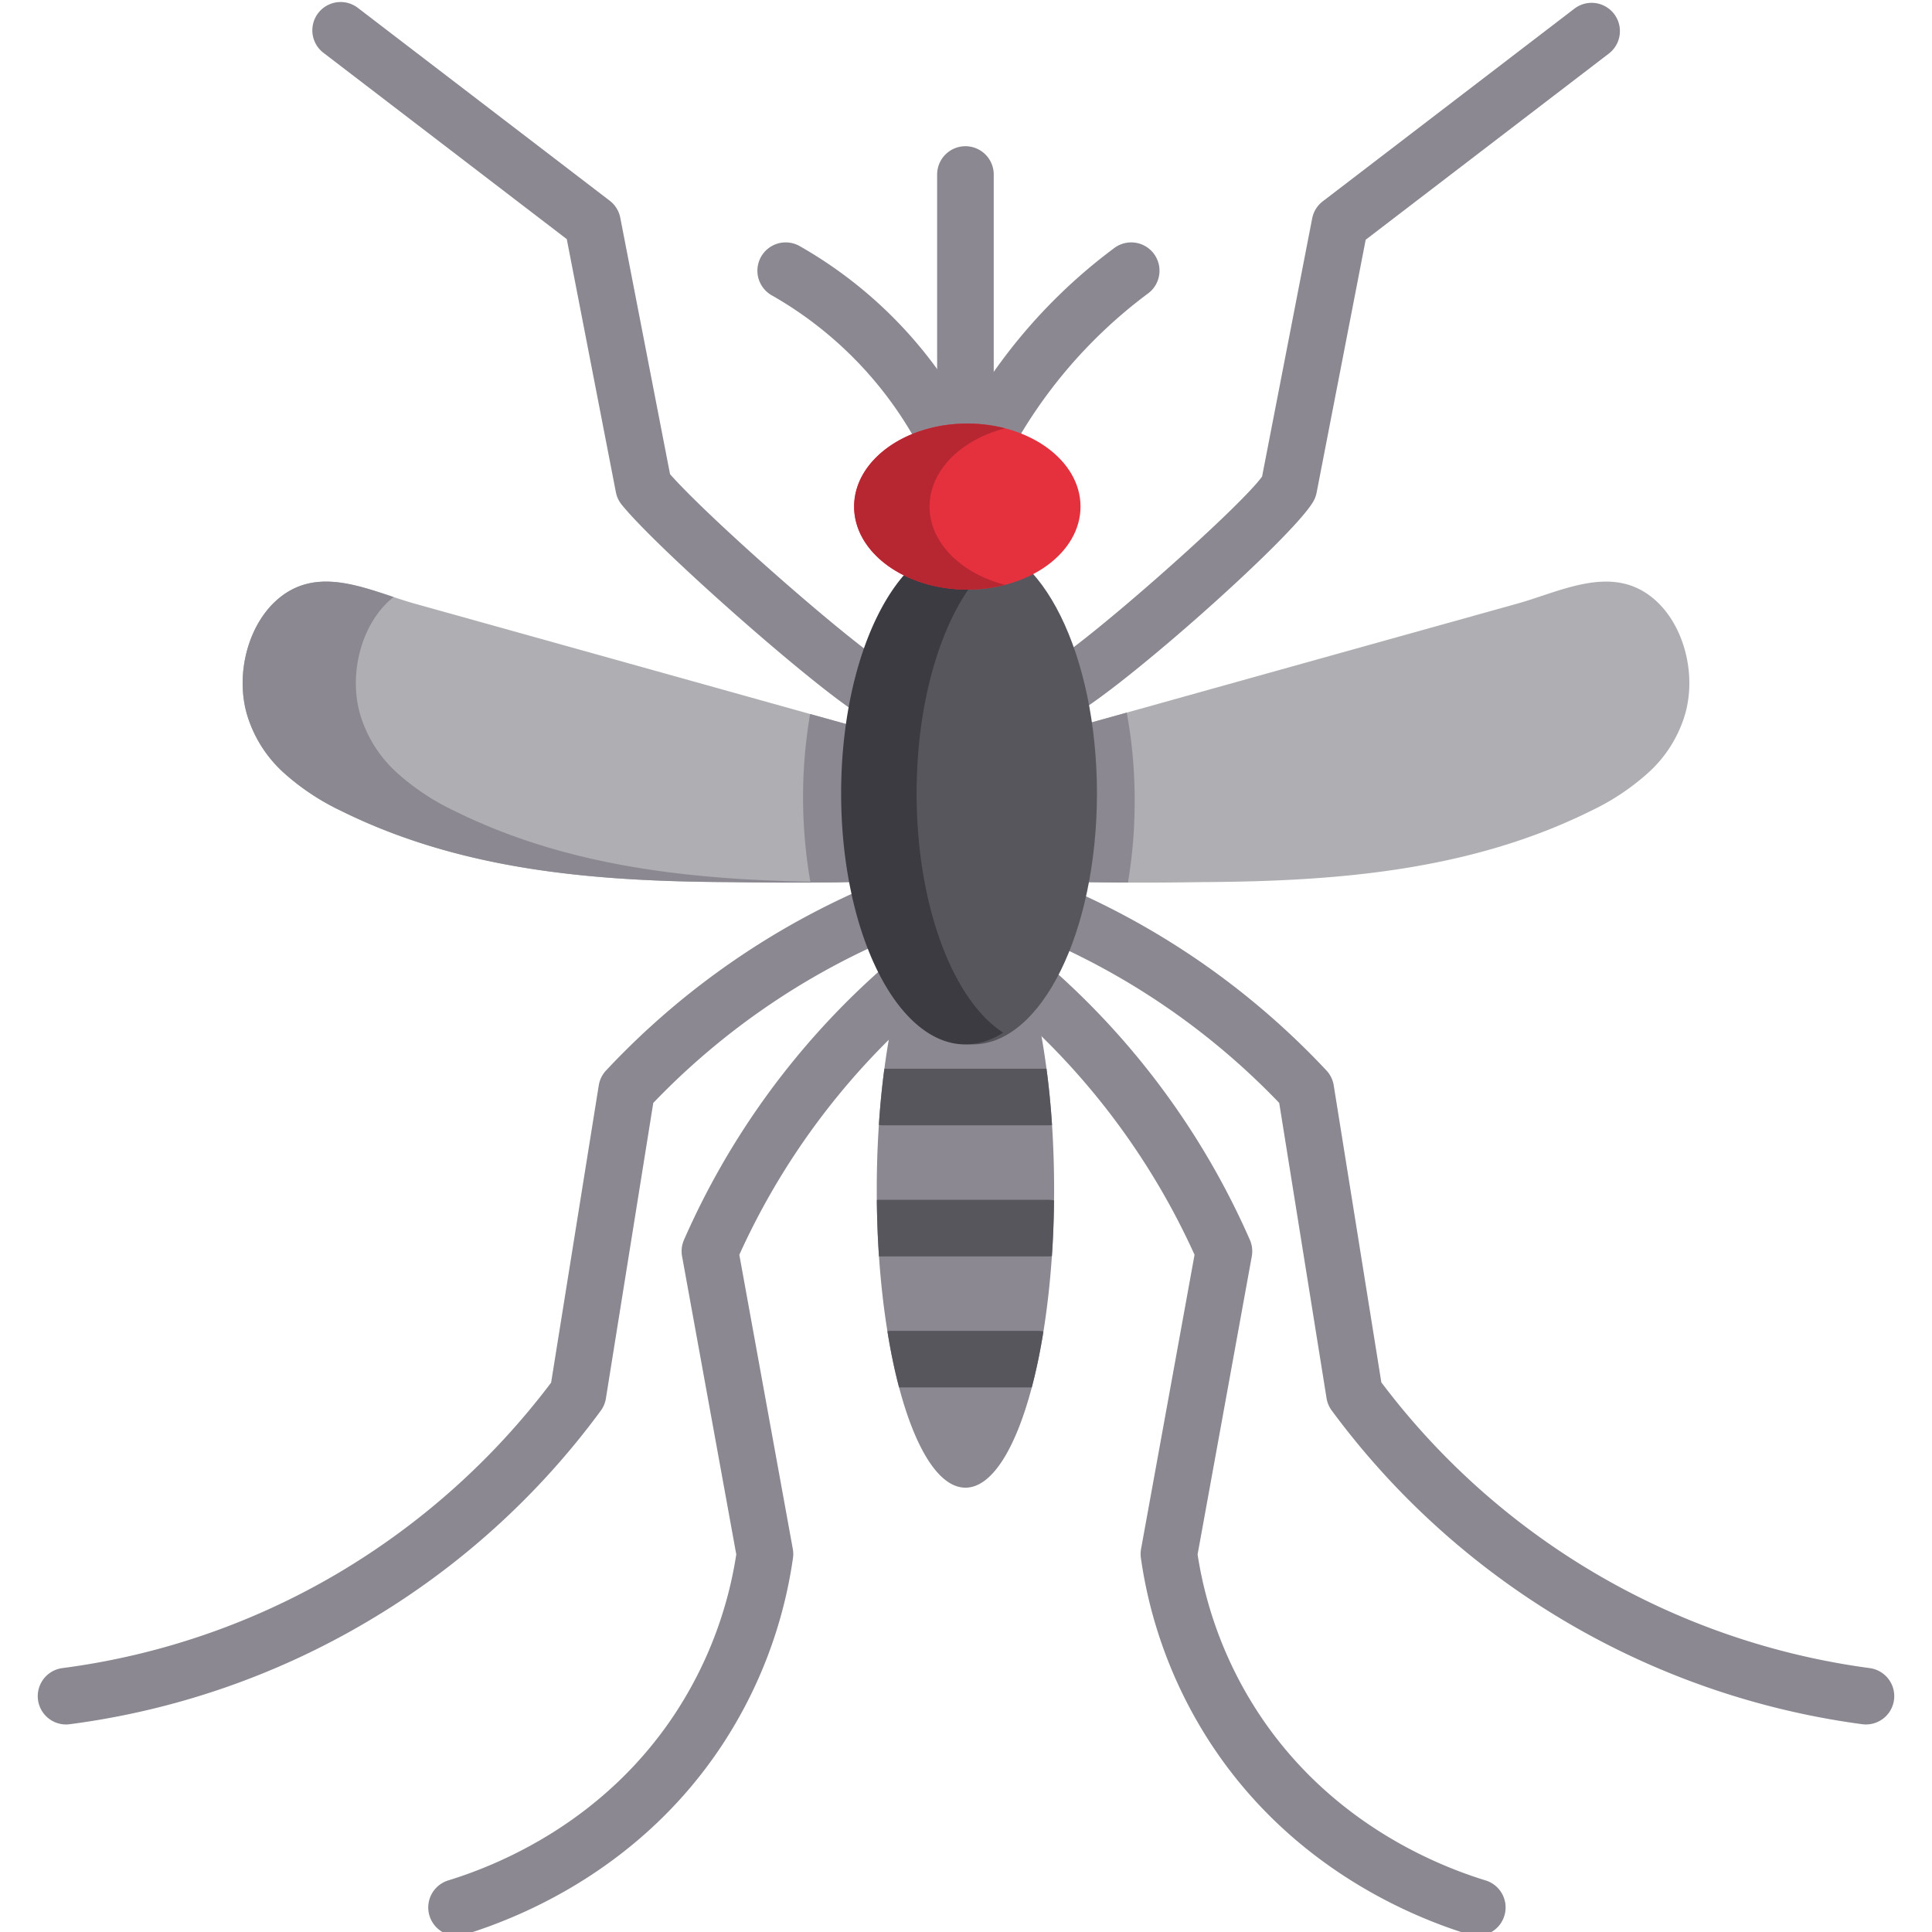 <svg xmlns="http://www.w3.org/2000/svg" viewBox="0 0 512 512" id="mosquito">
  <path fill="#8b8891" d="M120.99 513.002a7.501 7.501 0 0 1-2.198-14.672c14.442-4.433 41.435-16.041 59.95-43.974A106.167 106.167 0 0 0 195.119 411.937l-14.364-79.005a7.494 7.494 0 0 1 .511-4.354A206.375 206.375 0 0 1 233.17 257.208a7.5 7.5 0 0 1 9.965 11.212 191.386 191.386 0 0 0-47.208 64.108l14.175 77.959a7.486 7.486 0 0 1 .041 2.434 121.199 121.199 0 0 1-18.898 49.722c-21.096 31.828-51.69 45.005-68.05 50.026A7.5 7.5 0 0 1 120.99 513.002zM391.503 513.002a7.5 7.5 0 0 1-2.204-.332c-16.359-5.022-46.955-18.2-68.05-50.026a121.179 121.179 0 0 1-18.897-49.723 7.48 7.48 0 0 1 .041-2.433l14.174-77.96a191.386 191.386 0 0 0-47.208-64.108 7.5 7.5 0 0 1 9.965-11.212 206.397 206.397 0 0 1 51.904 71.37 7.493 7.493 0 0 1 .511 4.354L317.375 411.938a106.154 106.154 0 0 0 16.376 42.419c18.515 27.932 45.508 39.54 59.95 43.974a7.501 7.501 0 0 1-2.198 14.672z"></path>
  <path fill="#8b8891" d="M494.51 457.001a7.55 7.55 0 0 1-1.006-.067A209.244 209.244 0 0 1 352.918 373.796a7.492 7.492 0 0 1-1.371-3.267L339.006 292.29a191.399 191.399 0 0 0-65.829-44.775 7.5 7.5 0 1 1 5.672-13.886 206.398 206.398 0 0 1 72.673 50.062 7.5 7.5 0 0 1 1.929 3.937l12.616 78.708a194.238 194.238 0 0 0 129.43 75.729 7.501 7.501 0 0 1-.986 14.935zM280.074 190.818a7.501 7.501 0 0 1-2.777-14.469c7.499-3.188 50.653-41.108 57.167-50.054l13.274-68.413A7.498 7.498 0 0 1 350.541 53.356l66.692-51.061a7.5 7.5 0 1 1 9.119 11.91L361.921 63.535 348.916 130.558a7.497 7.497 0 0 1-.799 2.2c-5.432 9.824-54.841 53.372-65.27 57.526A7.477 7.477 0 0 1 280.074 190.818zM17.49 457.001a7.501 7.501 0 0 1-.968-14.937 192.551 192.551 0 0 0 72.878-25.051 195.278 195.278 0 0 0 56.651-50.602l12.627-78.78a7.5 7.5 0 0 1 1.929-3.937 206.547 206.547 0 0 1 72.733-50.104 7.5 7.5 0 1 1 5.672 13.886 191.565 191.565 0 0 0-65.89 44.816l-12.552 78.308a7.507 7.507 0 0 1-1.367 3.262 207.441 207.441 0 0 1-62.201 56.082A207.456 207.456 0 0 1 18.478 456.936 7.602 7.602 0 0 1 17.49 457.001zM232.106 190.755a7.464 7.464 0 0 1-3.88-1.087c-12.286-7.445-53.807-44.027-63.469-55.918a7.497 7.497 0 0 1-1.541-3.301l-13.016-67.082L85.713 13.994A7.5 7.5 0 1 1 94.832 2.083l66.749 51.104a7.498 7.498 0 0 1 2.803 4.526l13.184 67.949C188.135 137.636 225.539 170.5 236 176.84a7.501 7.501 0 0 1-3.894 13.915z"></path>
  <path fill="#afaeb3" d="M254.24,200.25v30c0,2.87-21.66,3.55-39.45,3.64-2.73.01-5.37.01-7.82,0-7.38-.02-13.1-.12-14.66-.13-34.49-.24-69.89-2.96-102.08-18.95a63.007,63.007,0,0,1-14.83-9.84,33.709,33.709,0,0,1-10.05-15.98c-2.91-10.6.43-23.19,7.93-29.9,11.09-9.93,24.74-2.43,36.69.9q48.465,13.515,96.92,27.05,3.9,1.08,7.8,2.18Q234.475,194.725,254.24,200.25Z"></path>
  <path fill="#8b8891" d="M222.309,233.762c-34.487-.243-69.886-2.963-102.077-18.956a63.062,63.062,0,0,1-14.837-9.837,33.831,33.831,0,0,1-10.05-15.978c-2.904-10.604.435-23.195,7.93-29.902q.514-.46,1.034-.869c-10.457-3.468-21.659-7.52-31.034.869-7.495,6.706-10.834,19.297-7.93,29.902a33.831,33.831,0,0,0,10.05,15.978,63.062,63.062,0,0,0,14.837,9.837c32.191,15.993,67.59,18.713,102.077,18.956,2.659.019,17.438.288,31.89.022C223.342,233.773,222.694,233.765,222.309,233.762Z"></path>
  <path fill="#afaeb3" d="M446.65,188.99a33.709,33.709,0,0,1-10.05,15.98,63.01,63.01,0,0,1-14.83,9.84c-32.19,15.99-67.59,18.71-102.08,18.95-1.3.01-5.5.08-11.13.12-2.9.02-6.18.03-9.65.01-18.08-.05-41.15-.68-41.15-3.64v-30q20.415-5.7,40.84-11.4,4.935-1.365,9.86-2.75,46.785-13.065,93.57-26.11c11.95-3.33,25.6-10.83,36.69-.9C446.22,165.8,449.56,178.39,446.65,188.99Z"></path>
  <path fill="#8b8891" d="M279.35 315.25c0 .96-.01 1.91-.02 2.86-.05 5.06-.24 10-.57 14.78-.48 7.06-1.24 13.76-2.24 19.96-.86 5.35-1.9 10.33-3.09 14.84-4.31 16.29-10.59 26.56-17.58 26.56s-13.27-10.27-17.58-26.56c-1.2-4.53-2.24-9.53-3.1-14.91-1-6.16-1.75-12.81-2.23-19.82-.33-4.84-.52-9.84-.57-14.97-.02-.91-.02-1.82-.02-2.74 0-5.88.19-11.61.56-17.12.33-5.18.83-10.17 1.46-14.91 3.65-27.67 11.89-46.97 21.48-46.97s17.83 19.3 21.48 46.97c.64 4.75 1.13 9.74 1.47 14.93C279.16 303.65 279.35 309.38 279.35 315.25zM300.7 212.25a128.75 128.75 0 0 1-1.79 21.64c-18.08-.05-41.15-.68-41.15-3.64v-30q20.415-5.7 40.84-11.4A127.839 127.839 0 0 1 300.7 212.25zM254.24 200.25v30c0 2.87-21.66 3.55-39.45 3.64a130.893 130.893 0 0 1-.1-44.67Q234.475 194.725 254.24 200.25z"></path>
  <ellipse cx="257.763" cy="210.25" fill="#58565d" rx="32.94" ry="66.533"></ellipse>
  <path fill="#3c3b41" d="M242.91,210.25c0-29.702,9.638-54.849,22.94-63.402a18.362,18.362,0,0,0-10-3.131c-18.192,0-32.94,29.788-32.94,66.533s14.748,66.533,32.94,66.533a18.362,18.362,0,0,0,10-3.131C252.548,265.099,242.91,239.952,242.91,210.25Z"></path>
  <path fill="#8b8891" d="M255.85,134.75a7.5,7.5,0,0,1-7.5-7.5v-81a7.5,7.5,0,1,1,15,0v81A7.5,7.5,0,0,1,255.85,134.75Z"></path>
  <path fill="#8b8891" d="M255.846,134.752a7.504,7.504,0,0,1-6.876-10.488,144.141,144.141,0,0,1,46.336-58.542,7.5,7.5,0,0,1,8.953,12.036,129.133,129.133,0,0,0-41.529,52.479A7.503,7.503,0,0,1,255.846,134.752Z"></path>
  <path fill="#8b8891" d="M255.852,134.752a7.502,7.502,0,0,1-7-4.805,100.787,100.787,0,0,0-44.347-51.691,7.5,7.5,0,1,1,7.426-13.033,115.793,115.793,0,0,1,50.917,59.33,7.505,7.505,0,0,1-6.996,10.199Z"></path>
  <ellipse cx="256.35" cy="134.25" fill="#e5303e" rx="30" ry="22"></ellipse>
  <path fill="#b72732" d="M246.35,134.25c0-9.578,8.349-17.723,20-20.743a39.883,39.883,0,0,0-10-1.257c-16.569,0-30,9.85-30,22s13.431,22,30,22a39.883,39.883,0,0,0,10-1.257C254.699,151.973,246.35,143.828,246.35,134.25Z"></path>
  <path fill="#58565d" d="M278.8 298.15a5.983 5.983 0 0 1-.95.07H234.02a6.744 6.744 0 0 1-1.11-.09c.33-5.18.83-10.17 1.46-14.91h42.96C277.97 287.97 278.46 292.96 278.8 298.15zM279.33 318.11c-.05 5.06-.24 10-.57 14.78a5.989 5.989 0 0 1-.95.07H232.94c-.33-4.84-.52-9.84-.57-14.97a6.073 6.073 0 0 1 .61-.03h44.83A7.609 7.609 0 0 1 279.33 318.11zM276.52 352.85c-.86 5.35-1.9 10.33-3.09 14.84H238.27c-1.2-4.53-2.24-9.53-3.1-14.91a7.113 7.113 0 0 1 1.14-.09H274.98A7.123 7.123 0 0 1 276.52 352.85z"></path>
</svg>
